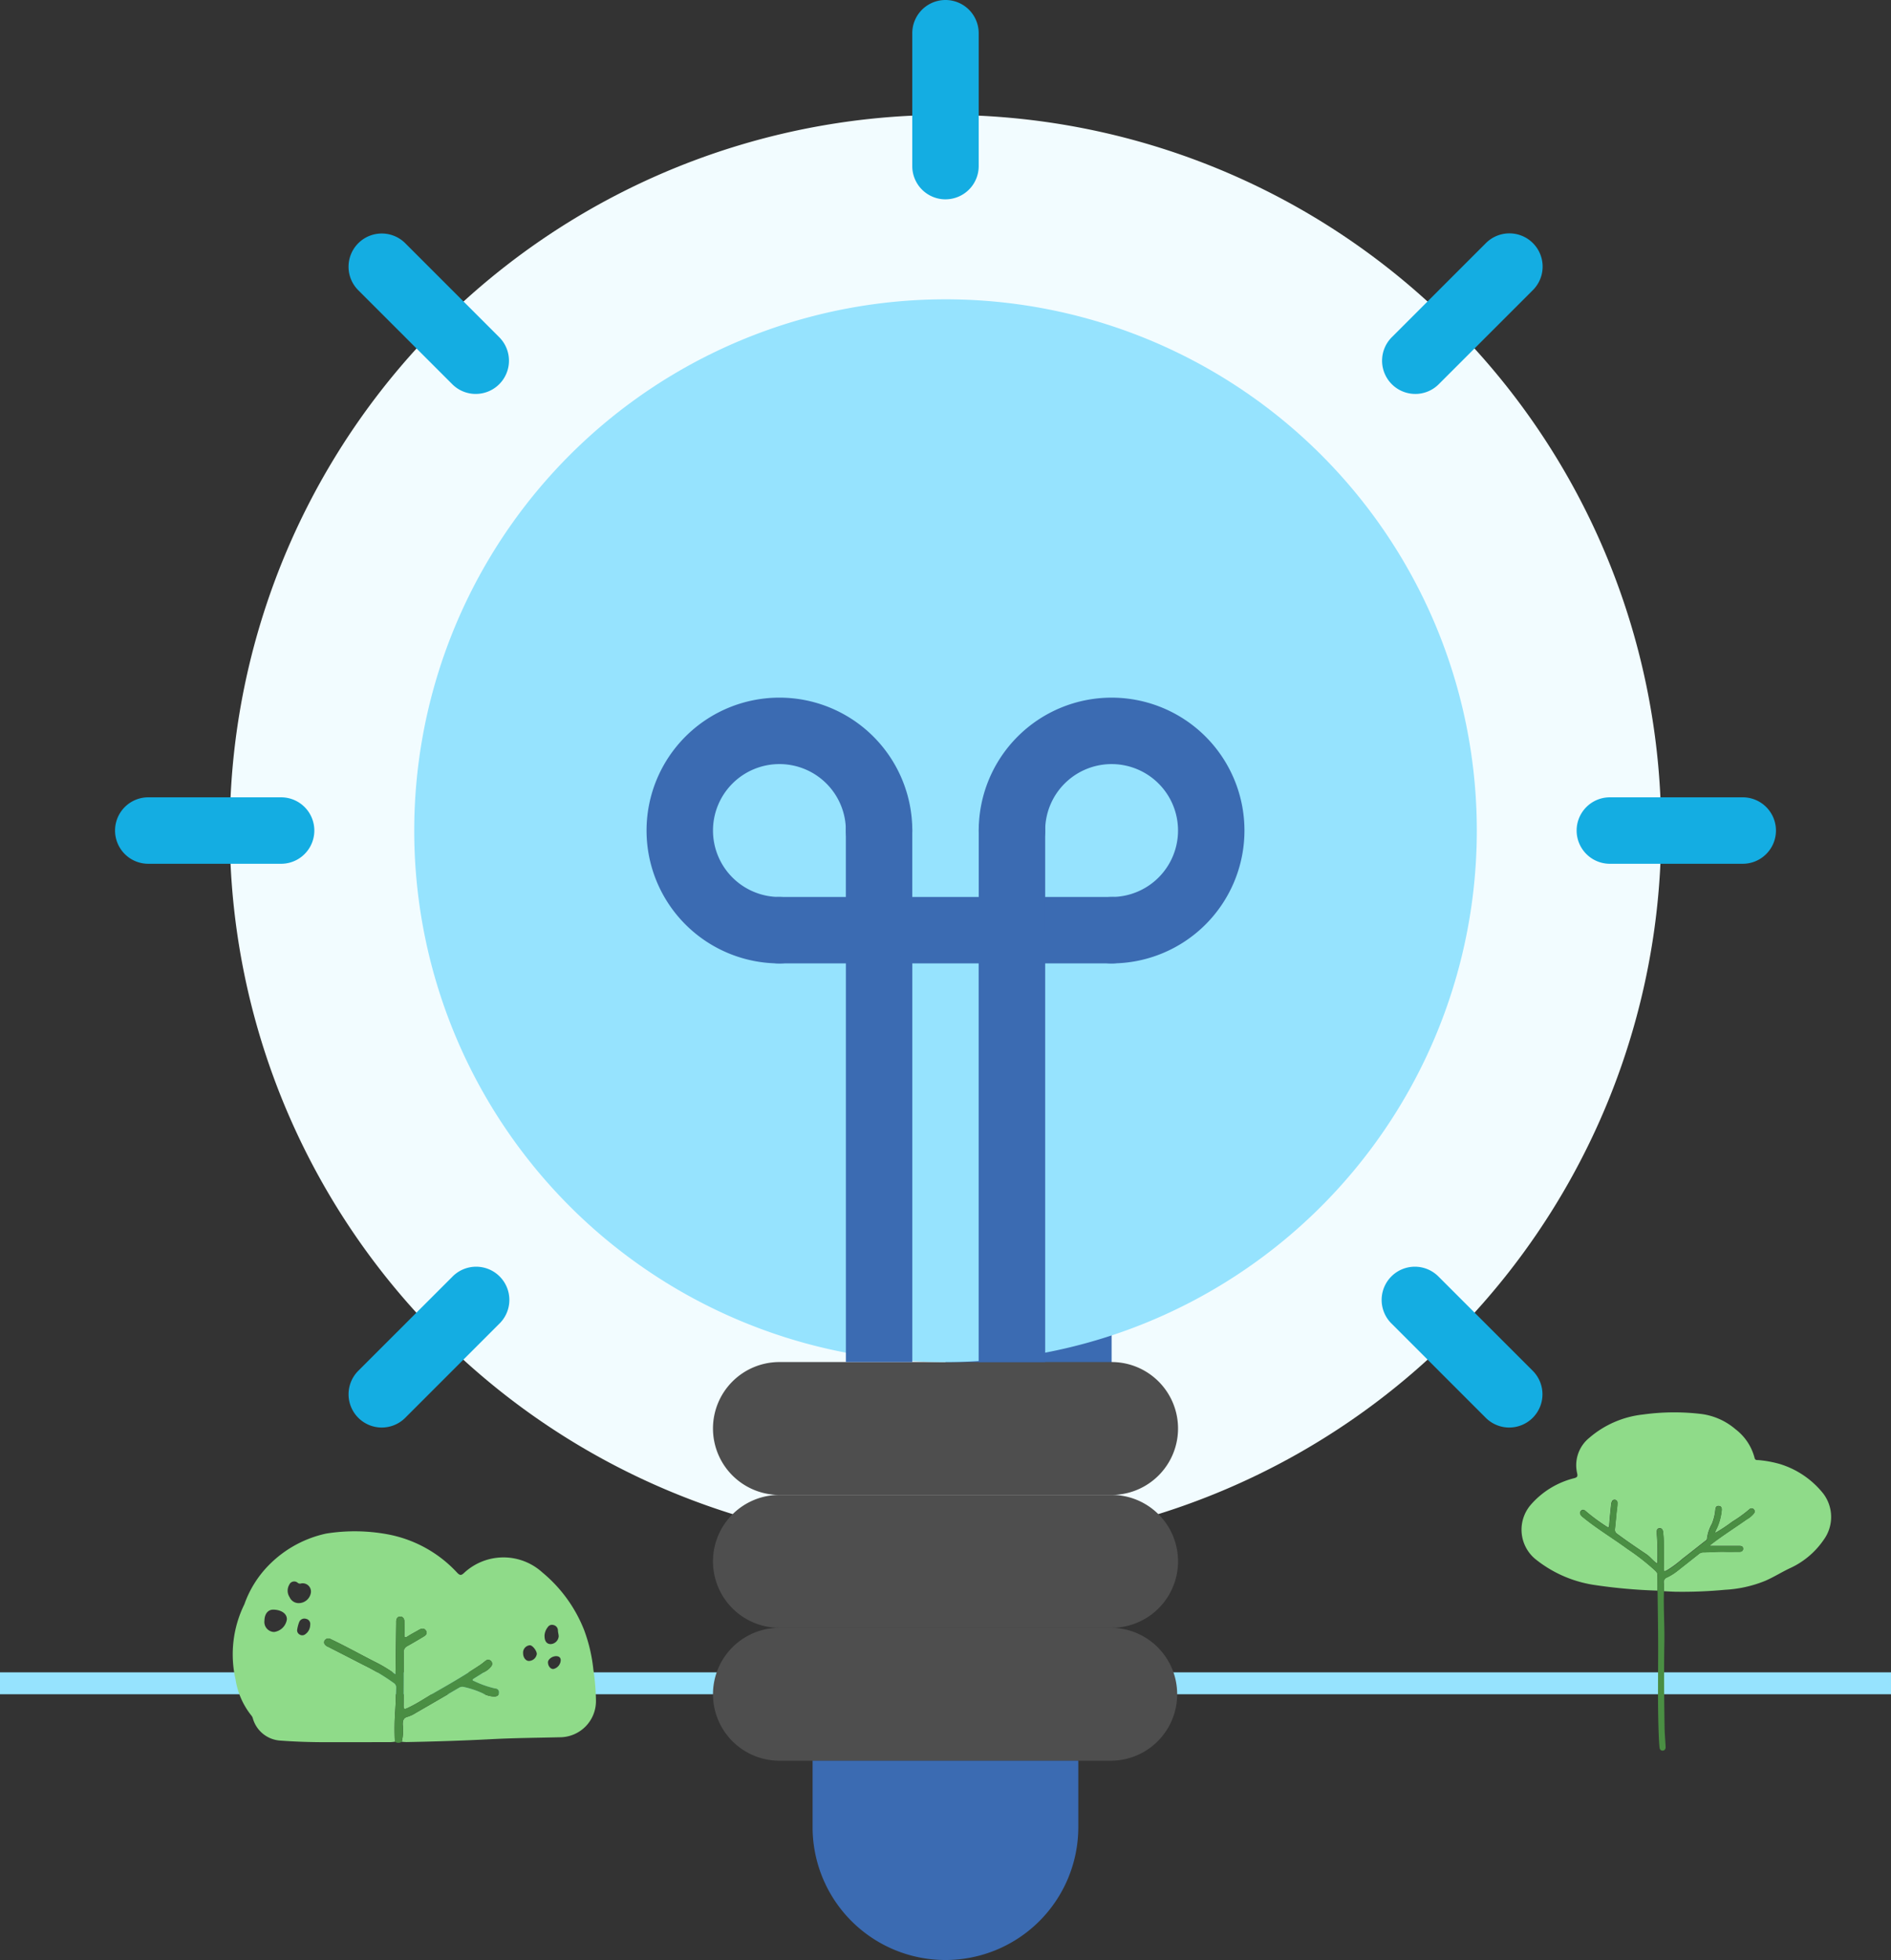 <svg xmlns="http://www.w3.org/2000/svg" width="160.333" height="166.171" viewBox="0 0 160.333 166.171">
  <rect x="0" y="0" width="160.333" height="166.171" fill="#333333" stroke="none"/>
  <g id="idea" transform="translate(-953.922 -944)">
    <rect id="Rectangle_594" data-name="Rectangle 594" width="160.333" height="1.857" transform="translate(953.922 1085.781)" fill="#96e3fe"/>
    <g id="Group_156" data-name="Group 156" transform="translate(963.678 944)">
      <rect id="Rectangle_595" data-name="Rectangle 595" width="14.083" height="8.45" transform="translate(56.328 109.842)" fill="#3b6bb2"/>
      <path id="Path_227" data-name="Path 227" d="M1178.848,1059.867a60.686,60.686,0,1,0-79.007,79.055,60.592,60.592,0,0,0,45.526,0A60.707,60.707,0,0,0,1178.848,1059.867Z" transform="translate(-1052.196 -1012.243)" fill="#f2fcff"/>
      <path id="Path_222" data-name="Path 222" d="M1214.531,1290.23h-14.082v-8.45h14.082" transform="translate(-1130.037 -1171.939)" fill="#3b6bb2"/>
      <path id="Path_223" data-name="Path 223" d="M1139.82,1339.379a5.632,5.632,0,0,0,5.633,5.633h28.165a5.633,5.633,0,0,0,0-11.266h-28.165a5.633,5.633,0,0,0-5.633,5.633Zm0,0" transform="translate(-1089.124 -1207.006)" fill="#4e4e4e"/>
      <path id="Path_224" data-name="Path 224" d="M1139.82,1374.023a5.634,5.634,0,0,0,5.633,5.635h28.165a5.634,5.634,0,0,0,0-11.267h-28.165a5.633,5.633,0,0,0-5.633,5.632Zm0,0" transform="translate(-1089.124 -1230.385)" fill="#4e4e4e"/>
      <path id="Path_225" data-name="Path 225" d="M1165.8,1408.671a11.265,11.265,0,1,0,22.53,0v-5.632H1165.8Zm0,0" transform="translate(-1106.659 -1253.766)" fill="#3b6bb2"/>
      <path id="Path_226" data-name="Path 226" d="M1139.82,1304.737a5.632,5.632,0,0,0,5.633,5.632h28.165a5.632,5.632,0,1,0,0-11.265h-28.165a5.632,5.632,0,0,0-5.633,5.633Zm0,0" transform="translate(-1089.124 -1183.629)" fill="#4e4e4e"/>
      <g id="Group_155" data-name="Group 155" transform="translate(25.365)">
        <path id="Path_247" data-name="Path 247" d="M1148.72,1050.1a45.049,45.049,0,1,0-58.649,58.685,44.979,44.979,0,0,0,33.8,0A45.064,45.064,0,0,0,1148.72,1050.1Z" transform="translate(-1061.922 -996.601)" fill="#96e3fe"/>
        <path id="Path_228" data-name="Path 228" d="M1194.6,960.9a2.816,2.816,0,0,1-2.817-2.815V946.816a2.816,2.816,0,1,1,5.632,0v11.267a2.815,2.815,0,0,1-2.815,2.815Zm0,0" transform="translate(-1149.555 -944)" fill="#14ade2"/>
      </g>
      <path id="Path_229" data-name="Path 229" d="M1055.656,1018.552a2.81,2.81,0,0,1-1.992-.826l-7.968-7.966a2.817,2.817,0,0,1,3.984-3.984l7.967,7.967a2.816,2.816,0,0,1-1.99,4.808Zm0,0" transform="translate(-1025.075 -985.154)" fill="#14ade2"/>
      <path id="Path_230" data-name="Path 230" d="M998,1157.5H986.738a2.817,2.817,0,0,1,0-5.634H998a2.817,2.817,0,0,1,0,5.634Zm0,0" transform="translate(-983.922 -1084.269)" fill="#14ade2"/>
      <path id="Path_231" data-name="Path 231" d="M1047.617,1287.88a2.818,2.818,0,0,1-1.992-4.809l7.968-7.966a2.816,2.816,0,0,1,4.052,3.912c-.023.024-.046.047-.07.07l-7.967,7.967a2.817,2.817,0,0,1-1.992.826Zm0,0" transform="translate(-1025.004 -1166.853)" fill="#14ade2"/>
      <path id="Path_232" data-name="Path 232" d="M1324.983,1287.88a2.823,2.823,0,0,1-1.992-.826l-7.967-7.967a2.816,2.816,0,1,1,3.913-4.052l.07.068,7.969,7.967a2.818,2.818,0,0,1-1.992,4.809Zm0,0" transform="translate(-1206.774 -1166.853)" fill="#14ade2"/>
      <path id="Path_233" data-name="Path 233" d="M1379.089,1157.5h-11.265a2.817,2.817,0,0,1,0-5.634h11.265a2.817,2.817,0,1,1,0,5.634Zm0,0" transform="translate(-1241.084 -1084.269)" fill="#14ade2"/>
      <path id="Path_234" data-name="Path 234" d="M1317.088,1018.409a2.817,2.817,0,0,1-1.99-4.808l7.967-7.967a2.817,2.817,0,0,1,4.052,3.914l-.069.07-7.968,7.966a2.811,2.811,0,0,1-1.992.826Zm0,0" transform="translate(-1206.847 -985.011)" fill="#14ade2"/>
      <path id="Path_235" data-name="Path 235" d="M1214.74,1180.665v36.614H1209.1v-36.614a2.818,2.818,0,0,1,5.635,0Zm0,0" transform="translate(-1135.878 -1101.804)" fill="#3b6bb2"/>
      <path id="Path_236" data-name="Path 236" d="M1180.1,1180.665v36.614h-5.632v-36.614a2.816,2.816,0,1,1,5.632,0Zm0,0" transform="translate(-1112.503 -1101.804)" fill="#3b6bb2"/>
      <path id="Path_237" data-name="Path 237" d="M1220.375,1148.415a2.817,2.817,0,1,1,0-5.634,5.632,5.632,0,1,0-5.632-5.633,2.817,2.817,0,0,1-5.634,0,11.265,11.265,0,1,1,11.266,11.266Zm0,0" transform="translate(-1135.881 -1066.737)" fill="#3b6bb2"/>
      <path id="Path_238" data-name="Path 238" d="M1133.765,1148.415a11.266,11.266,0,1,1,11.266-11.266,2.816,2.816,0,1,1-5.632,0,5.633,5.633,0,1,0-5.633,5.633,2.817,2.817,0,1,1,0,5.634Zm0,0" transform="translate(-1077.436 -1066.737)" fill="#3b6bb2"/>
      <path id="Path_239" data-name="Path 239" d="M1179.464,1183.481H1151.3a2.817,2.817,0,0,1,0-5.634h28.165a2.817,2.817,0,0,1,0,5.634Zm0,0" transform="translate(-1094.971 -1101.804)" fill="#3b6bb2"/>
      <path id="Path_240" data-name="Path 240" d="M1177.281,1165.946a2.817,2.817,0,0,1-2.816-2.816v-8.45a2.816,2.816,0,1,1,5.632,0v8.45a2.815,2.815,0,0,1-2.816,2.816Zm0,0" transform="translate(-1112.503 -1084.269)" fill="#3b6bb2"/>
      <path id="Path_241" data-name="Path 241" d="M1211.925,1165.946a2.816,2.816,0,0,1-2.816-2.816v-8.45a2.817,2.817,0,1,1,5.634,0v8.45a2.817,2.817,0,0,1-2.817,2.816Zm0,0" transform="translate(-1135.881 -1084.269)" fill="#3b6bb2"/>
    </g>
    <g id="Group_157" data-name="Group 157" transform="translate(973.629 1073.823)">
      <path id="Path_242" data-name="Path 242" d="M1028.3,1361.067a3.27,3.27,0,0,1-.345.037q-2.686.006-5.372.007c-1.322,0-2.643-.037-3.961-.135a2.593,2.593,0,0,1-2.367-1.88.65.65,0,0,0-.126-.248,6.457,6.457,0,0,1-1.339-3.046,9.615,9.615,0,0,1,.746-6.386,9,9,0,0,1,2.137-3.381,9.684,9.684,0,0,1,4.8-2.613,15.3,15.3,0,0,1,5.3.081,10.676,10.676,0,0,1,5.812,3.246c.22.224.336.239.573.015a4.9,4.9,0,0,1,6.643-.046,12.073,12.073,0,0,1,3.532,4.861,13.525,13.525,0,0,1,.792,3.37,19.042,19.042,0,0,1,.221,2.653,3.069,3.069,0,0,1-3.071,3.09c-1.929.045-3.86.059-5.787.161-2.395.126-4.79.2-7.187.246-.139,0-.279-.016-.418-.024a4.382,4.382,0,0,0,.079-1.463c0-.349.062-.573.438-.668a2.733,2.733,0,0,0,.664-.315q1.839-1.058,3.671-2.13a.525.525,0,0,1,.39-.072,7.609,7.609,0,0,1,1.655.558,2.16,2.16,0,0,0,.976.252c.2-.016.363-.093.369-.338a.314.314,0,0,0-.322-.343,8.378,8.378,0,0,1-1.779-.624c-.2-.063-.153-.137-.019-.221.307-.193.621-.376.919-.581a1.647,1.647,0,0,0,.557-.473.335.335,0,0,0-.493-.447c-.166.129-.327.264-.5.38-1.171.775-2.379,1.488-3.6,2.181-.843.479-1.64,1.04-2.525,1.448-.22.1-.334.125-.331-.19q.023-2.265.012-4.53a.538.538,0,0,1,.3-.535c.459-.256.912-.523,1.364-.794.2-.12.39-.281.212-.534-.161-.23-.382-.165-.593-.043-.313.183-.637.347-.941.544-.233.151-.294.105-.286-.161.012-.374.009-.749,0-1.124-.008-.224-.134-.4-.366-.392-.211.008-.315.179-.323.391,0,.082,0,.164,0,.246q-.028,2.017-.056,4.035c0,.054-.011.108-.021.211a12.17,12.17,0,0,0-1.512-.937c-.848-.422-1.679-.878-2.521-1.313-.478-.248-.959-.489-1.445-.722a.374.374,0,0,0-.482.074.3.3,0,0,0-.026.36.629.629,0,0,0,.306.224c.99.507,1.98,1.011,2.967,1.522a17.164,17.164,0,0,1,2.557,1.523.451.451,0,0,1,.228.4c-.03.677-.032,1.356-.083,2.032A21.553,21.553,0,0,0,1028.3,1361.067Zm-11.061-10.271a.847.847,0,0,0,.818.969,1.258,1.258,0,0,0,1.082-1.071c.015-.463-.44-.8-1.123-.822C1017.553,1349.855,1017.25,1350.215,1017.237,1350.8Zm2.935-1.477a1.048,1.048,0,0,0,.993-.84.7.7,0,0,0-.808-.831.314.314,0,0,1-.285-.038.451.451,0,0,0-.73.147,1,1,0,0,0,.03,1.063A.834.834,0,0,0,1020.173,1349.319Zm20.812,2.758c-.005.471.183.7.5.717a.721.721,0,0,0,.7-.648c0-.171-.06-.342-.065-.514a.47.47,0,0,0-.368-.452.425.425,0,0,0-.492.175A1.266,1.266,0,0,0,1040.984,1352.077Zm-19.868-.932a.44.44,0,0,0-.353-.493.468.468,0,0,0-.58.273,2.92,2.92,0,0,0-.17.637.4.4,0,0,0,.2.416.412.412,0,0,0,.491-.026A.972.972,0,0,0,1021.116,1351.145Zm18.539,3.077a.692.692,0,0,0,.674-.594c-.006-.279-.364-.731-.582-.736a.624.624,0,0,0-.578.7C1039.17,1353.929,1039.4,1354.223,1039.656,1354.222Zm1.62.118c0,.31.216.578.454.566a.8.8,0,0,0,.627-.743c0-.241-.163-.349-.392-.347C1041.625,1353.818,1041.274,1354.09,1041.275,1354.34Z" transform="translate(-1014.523 -1343.229)" fill="#8fdb89"/>
      <path id="Path_243" data-name="Path 243" d="M1044.439,1376.075a21.553,21.553,0,0,1,.025-2.558c.051-.676.053-1.354.083-2.032a.451.451,0,0,0-.228-.4,17.176,17.176,0,0,0-2.557-1.523c-.987-.511-1.978-1.015-2.967-1.522a.63.63,0,0,1-.306-.224.3.3,0,0,1,.026-.36.375.375,0,0,1,.482-.074c.485.232.967.474,1.445.721.841.436,1.673.891,2.521,1.313a12.193,12.193,0,0,1,1.512.937c.01-.1.02-.157.021-.211q.029-2.017.056-4.035c0-.082,0-.164,0-.246.008-.213.112-.384.323-.392.232-.008.358.168.366.392.013.374.016.749,0,1.123-.009.266.053.312.286.161.3-.2.628-.362.941-.544.21-.123.432-.188.593.042.177.254-.012.414-.212.534-.451.271-.9.538-1.364.794a.539.539,0,0,0-.3.535q.012,2.265-.012,4.53c0,.315.11.291.331.19.885-.408,1.682-.969,2.525-1.448,1.22-.693,2.429-1.406,3.6-2.181.175-.116.336-.251.5-.38a.335.335,0,0,1,.492.447,1.646,1.646,0,0,1-.557.473c-.3.2-.613.387-.919.58-.134.084-.179.158.019.221a8.392,8.392,0,0,0,1.779.624.314.314,0,0,1,.322.343c-.006.245-.168.323-.369.338a2.161,2.161,0,0,1-.976-.252,7.6,7.6,0,0,0-1.654-.558.526.526,0,0,0-.39.072q-1.832,1.07-3.671,2.13a2.737,2.737,0,0,1-.664.316c-.376.1-.442.319-.439.668a4.389,4.389,0,0,1-.079,1.463A.517.517,0,0,1,1044.439,1376.075Z" transform="translate(-1030.664 -1358.236)" fill="#4a8e43"/>
    </g>
    <g id="Group_158" data-name="Group 158" transform="translate(1082.925 1063.747)">
      <path id="Path_244" data-name="Path 244" d="M1362.156,1327.347a45.145,45.145,0,0,1-5.485-.5,10.449,10.449,0,0,1-4.9-2.2,3.233,3.233,0,0,1-.354-4.581,7.183,7.183,0,0,1,3.685-2.253c.266-.071.3-.166.241-.426a2.981,2.981,0,0,1,1.015-2.979,8.353,8.353,0,0,1,4.567-1.991,19.315,19.315,0,0,1,4.962-.044,5.553,5.553,0,0,1,2.882,1.29,4.444,4.444,0,0,1,1.621,2.439c.054.222.233.168.365.182a9.569,9.569,0,0,1,1.794.335,7.51,7.51,0,0,1,3.659,2.495,3.284,3.284,0,0,1,.049,3.915,6.973,6.973,0,0,1-2.762,2.368c-.749.34-1.446.793-2.206,1.121a10.5,10.5,0,0,1-3.4.758,38.808,38.808,0,0,1-4.219.166c-.322-.01-.644-.03-.966-.045,0-.233.011-.468-.014-.7a.437.437,0,0,1,.3-.482,4.6,4.6,0,0,0,.863-.544c.592-.464,1.181-.932,1.773-1.4a.606.606,0,0,1,.383-.17c.618,0,1.235-.066,1.854-.049.412.012.826,0,1.238,0,.179,0,.309-.065.317-.25.008-.2-.143-.245-.312-.245h-2.492c.02-.106.083-.127.131-.164.959-.74,1.984-1.384,2.973-2.081a2.168,2.168,0,0,0,.615-.511.26.26,0,0,0-.373-.361,10.981,10.981,0,0,1-1.456,1.056,14.211,14.211,0,0,1-1.43.948l-.023-.023a.962.962,0,0,1,.133-.35,4.86,4.86,0,0,0,.412-1.523c.017-.179,0-.357-.234-.378s-.281.141-.3.326a4.11,4.11,0,0,1-.294,1.195,3.375,3.375,0,0,0-.417,1.266c0,.089-.085.129-.149.179-.642.5-1.28,1.011-1.926,1.508a9.692,9.692,0,0,1-1.338.99c-.211.111-.254.064-.251-.158q.016-1.1,0-2.208a8.776,8.776,0,0,0-.061-.911c-.019-.167-.1-.322-.309-.3s-.225.174-.218.339c0,.045,0,.09,0,.134a22.434,22.434,0,0,1,.047,2.338c0,.055.034.126-.042.166-.333-.218-.563-.555-.89-.775-.832-.561-1.664-1.121-2.469-1.721a.416.416,0,0,1-.2-.424c.064-.569.107-1.14.174-1.708a2.906,2.906,0,0,0,.041-.534.243.243,0,0,0-.47-.077.734.734,0,0,0-.057.207c-.06.587-.126,1.174-.167,1.763-.016.226-.053.272-.252.134a16.27,16.27,0,0,1-1.707-1.262c-.129-.118-.29-.227-.445-.05s-.042.332.094.466c.032.031.07.056.1.084,1.189.971,2.51,1.757,3.745,2.665a19.131,19.131,0,0,1,2.346,1.832c.1.1.209.185.2.357C1362.151,1326.45,1362.157,1326.9,1362.156,1327.347Z" transform="translate(-1350.626 -1312.241)" fill="#8fdb89"/>
      <path id="Path_245" data-name="Path 245" d="M1377.38,1337.826a14.23,14.23,0,0,0,1.43-.948,10.977,10.977,0,0,0,1.456-1.056.26.26,0,0,1,.373.361,2.166,2.166,0,0,1-.615.511c-.988.7-2.014,1.341-2.973,2.081-.048.037-.112.058-.131.164h2.492c.169,0,.32.043.312.245-.008.185-.138.252-.317.25-.413,0-.826.009-1.238,0-.62-.017-1.236.046-1.854.049a.607.607,0,0,0-.383.17c-.591.465-1.181.933-1.773,1.4a4.6,4.6,0,0,1-.863.544.437.437,0,0,0-.3.482c.025.23.011.466.014.7-.043,1.453.063,2.9.037,4.357-.041,2.376-.019,4.752.016,7.127.007.519.054,1.038.083,1.557,0,.054.009.107.008.161,0,.163-.071.289-.244.3s-.26-.115-.275-.272c-.028-.294-.045-.589-.058-.885-.1-2.339-.063-4.679-.056-7.019.006-1.749-.028-3.5-.047-5.245,0-.045-.009-.089-.014-.134,0-.448-.006-.9.006-1.345,0-.172-.1-.257-.2-.357a19.116,19.116,0,0,0-2.346-1.832c-1.235-.908-2.556-1.694-3.745-2.665-.034-.028-.073-.053-.1-.084-.135-.134-.251-.287-.094-.466s.316-.067.445.05a16.27,16.27,0,0,0,1.707,1.262c.2.139.236.092.252-.134.041-.589.107-1.176.167-1.763a.729.729,0,0,1,.057-.207.243.243,0,0,1,.47.077,2.929,2.929,0,0,1-.041.534c-.067.568-.11,1.139-.174,1.708a.416.416,0,0,0,.2.424c.805.6,1.638,1.159,2.469,1.72.327.22.557.557.89.775.077-.04.044-.112.042-.166a22.433,22.433,0,0,0-.047-2.338c-.006-.044,0-.09,0-.135-.008-.165.015-.318.218-.338s.289.134.308.3a8.742,8.742,0,0,1,.061.91q.011,1.1,0,2.208c0,.223.04.269.251.159a9.694,9.694,0,0,0,1.338-.99c.646-.5,1.283-1.005,1.926-1.508.064-.05.149-.09.149-.179a3.37,3.37,0,0,1,.417-1.267,4.107,4.107,0,0,0,.294-1.195c.017-.185.064-.348.3-.326s.251.2.234.379a4.857,4.857,0,0,1-.412,1.523.965.965,0,0,0-.133.35l-.017.04Z" transform="translate(-1360.933 -1327.611)" fill="#4a8e43"/>
      <path id="Path_246" data-name="Path 246" d="M1401.123,1343.607l-.04.017.016-.04Z" transform="translate(-1384.675 -1333.391)" fill="#88bc6f"/>
    </g>
  </g>
</svg>
